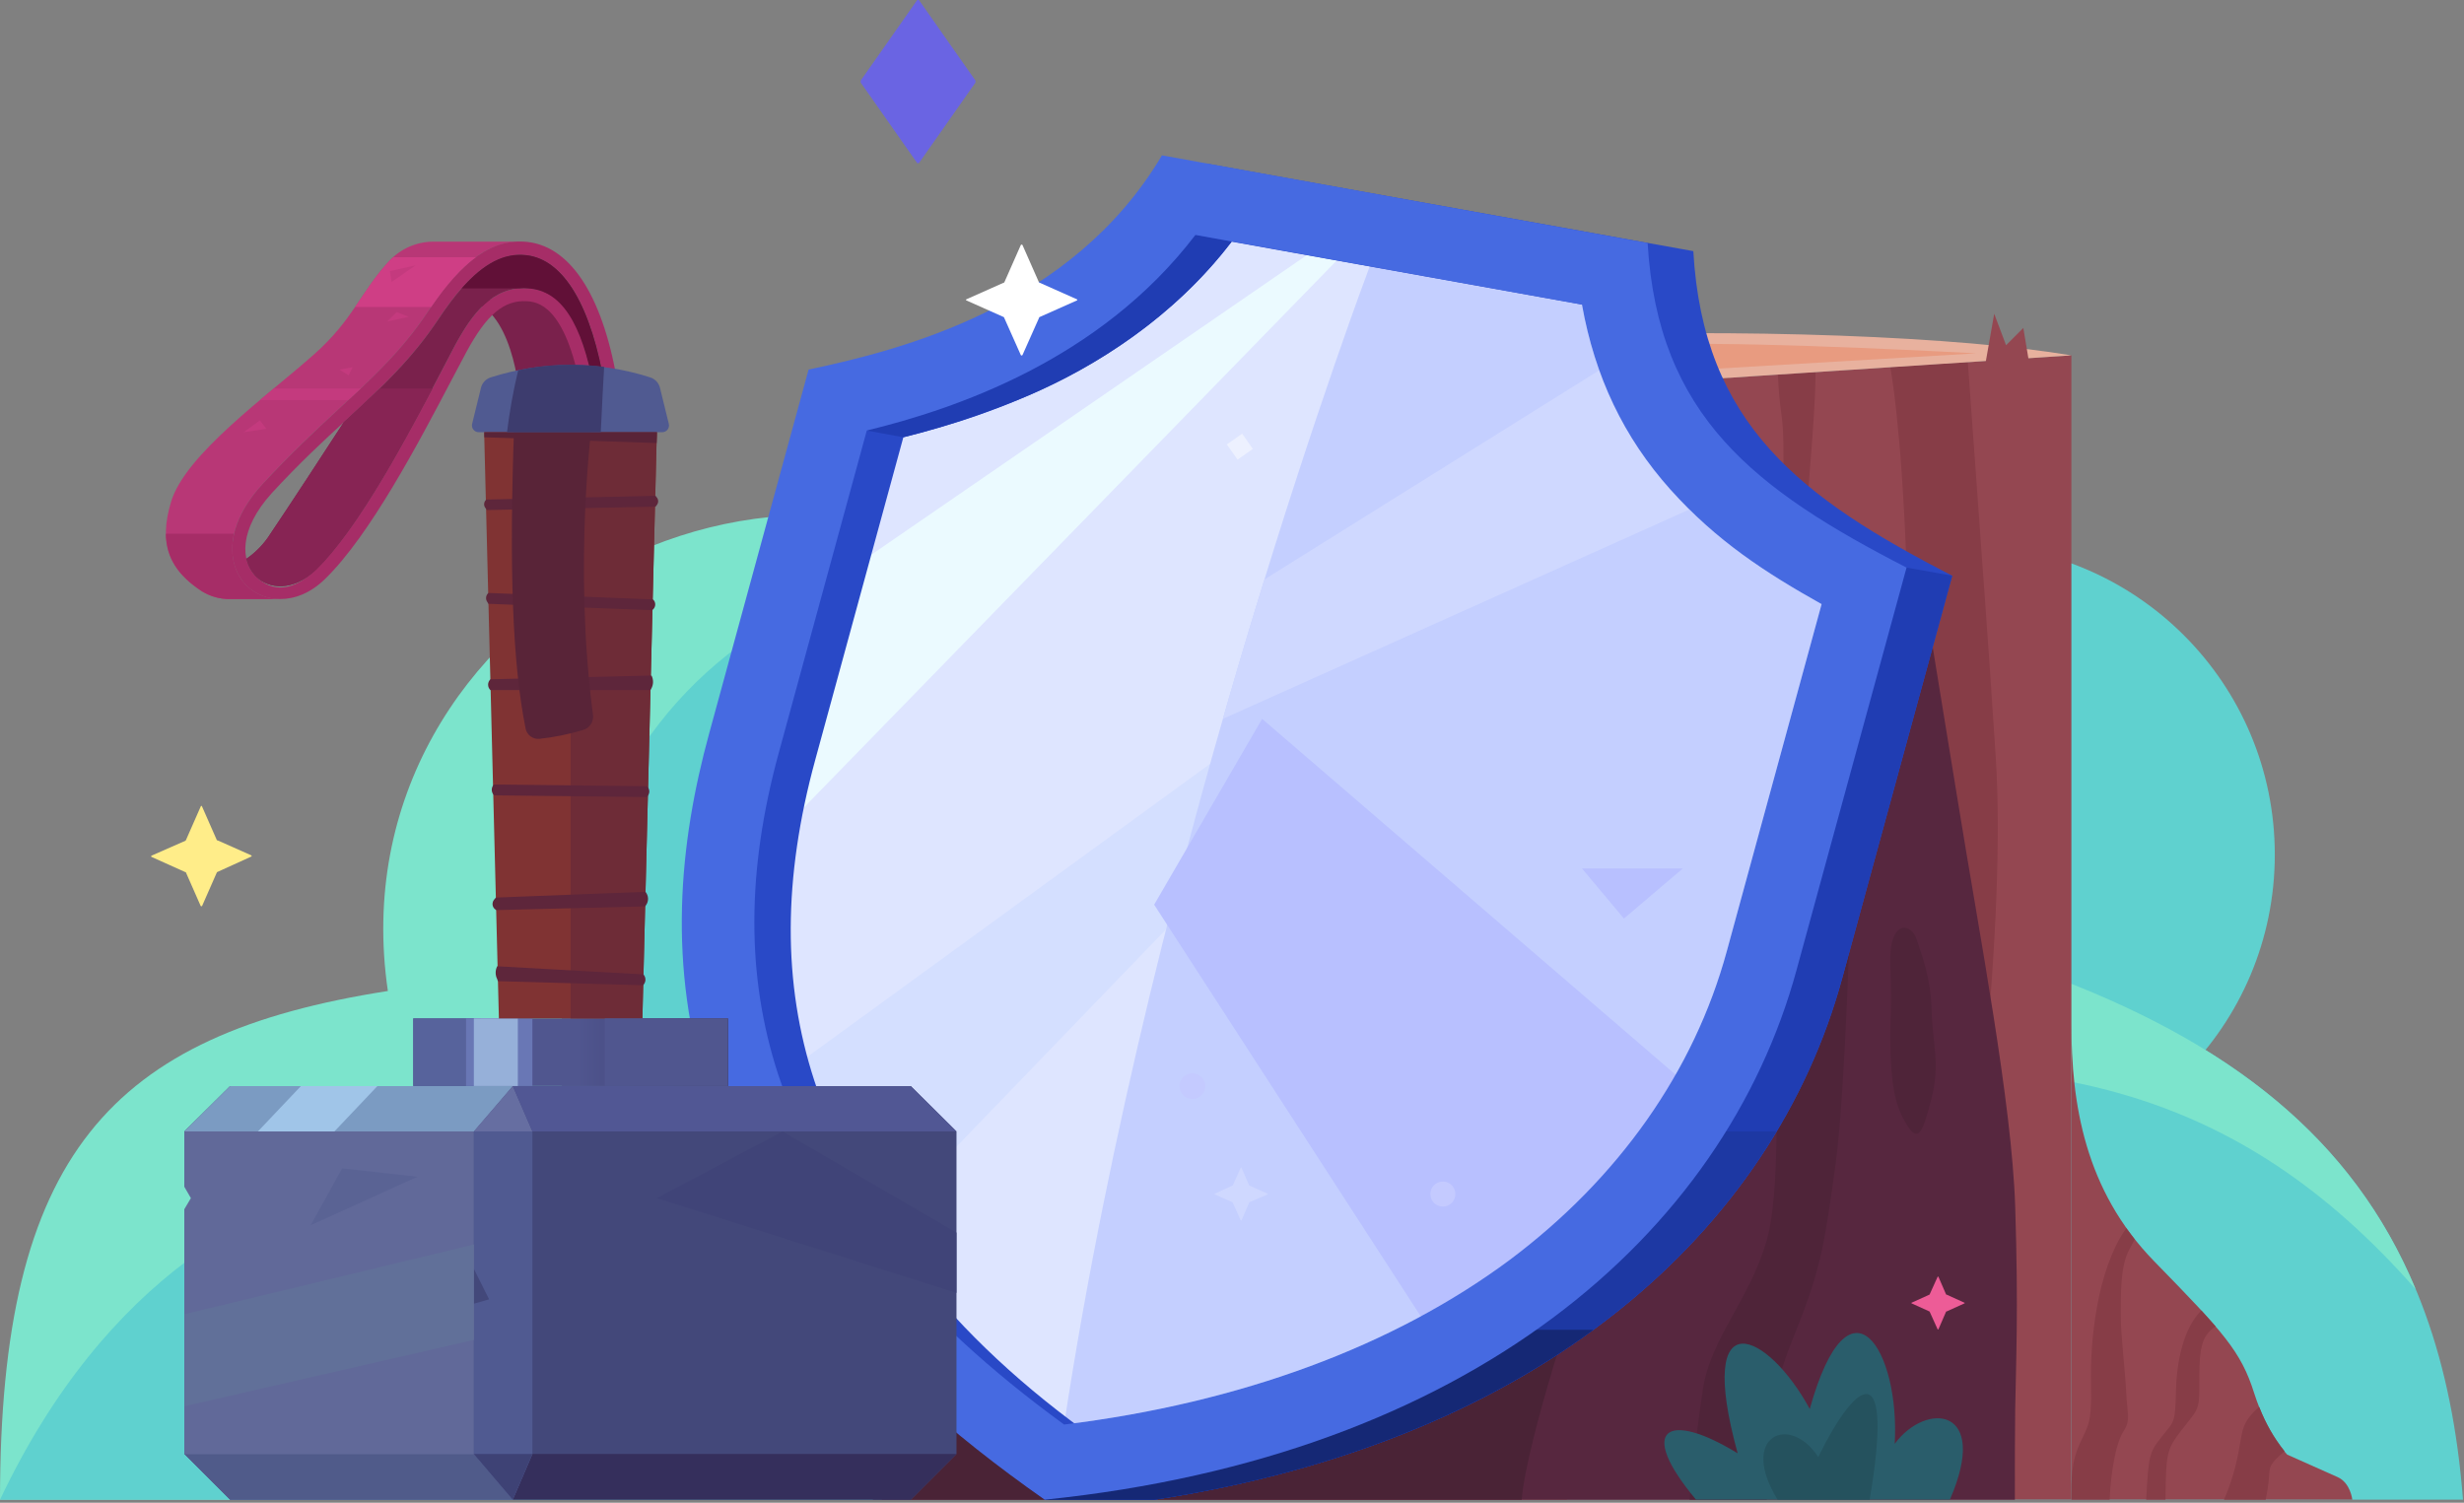 <svg width="728" height="444" xmlns="http://www.w3.org/2000/svg">
 <rect width="100%" height="100%" fill="#808080" stroke="none"/>
 <defs>
  <linearGradient y2="0.499" x2="0.861" y1="0.499" x1="0.094" id="paint0_linear">
   <stop stop-color="#50568F"/>
   <stop stop-color="#3C3C70" offset="1"/>
  </linearGradient>
  <linearGradient y2="310.87" x2="199.98" y1="310.87" x1="163.32" id="paint1_linear">
   <stop stop-color="#50568F"/>
   <stop stop-color="#3C3C70" offset="1"/>
  </linearGradient>
 </defs>
 <g>
  <title>Layer 1</title>
  <path id="svg_1" fill="#5FD1CF" d="m580.5,344.1c50.59,0 91.6,-41.011 91.6,-91.6c0,-50.589 -41.01,-91.6 -91.6,-91.6c-50.589,0 -91.6,41.011 -91.6,91.6c0,50.589 41.011,91.6 91.6,91.6z"/>
  <path id="svg_2" fill="#7CE4CC" d="m114.6,292.8c-82.1,12.8 -114.6,48.6 -114.6,150.3l319.5,0l0,-259.5c-82.5,-76.2 -221.5,-3.9 -204.9,109.2z"/>
  <path id="svg_3" fill="#5FD1CF" d="m0,443.1c62.8,-132.2 184.7,-95.3 184.7,-95.3c-48,-94.9 25.2,-194 129.7,-180.1l55,275.4l-369.4,0z"/>
  <path id="svg_4" fill="#5FD1CF" d="m727.7,443.1c-6.3,-82.1 -46.5,-127.2 -124.3,-155.7c-12.4,-104.8 -93.3,-109.5 -140.4,-89l0,244.7l264.7,0z"/>
  <path id="svg_5" fill="#7CE4CC" d="m603.4,287.4c-10.9,-92.2 -74.9,-106.9 -122.2,-95.2c34.5,75.4 33.2,126.6 33.2,126.6c88.2,-10.7 146.6,2.2 199.3,62.1c-18.5,-44.5 -54.9,-73.2 -110.3,-93.5z"/>
  <path id="svg_6" fill="#944751" d="m260.601,443.1l351.4,0l0,-338.1l-351.4,23l0,315.1z"/>
  <path id="svg_7" fill="#873D47" d="m536.401,110c0.1,13.2 -3.7,51.4 -4.8,65.2c-1.1,13.8 -5.2,11.3 -5.2,-7.5c0,-18.8 1.2,-36.1 0,-44.7c-0.589,-4.077 -0.957,-8.183 -1.1,-12.3l11.1,-0.7z"/>
  <path id="svg_8" fill="#873D47" d="m586.2,316.2c-3.7,36.2 -14,21.7 -9.4,-20c4.6,-41.7 -12,-86 -13.5,-128.5c-1.5,-42.5 -4.8,-59.2 -4.8,-59.2l22.9,-1.5c3.8,52.2 7,96.4 8.3,117.4c1.4,22.9 0.1,55.6 -3.5,91.8z"/>
  <path id="svg_9" fill="#E8B19E" d="m612.001,105c-65.3,-10.9 -251.7,-11.3 -351.4,23l351.4,-23z"/>
  <path id="svg_10" fill="#E89B80" d="m499.201,109.4l84.7,-5c0,0 -62.2,-3.4 -88.8,-2.7l4.1,7.7z"/>
  <path id="svg_11" fill="#57273F" d="m595.401,416.4c-0.1,6.1 -0.1,17 -0.1,26.7l-334.7,0l0,-253.9l310.1,0l7.7,47.2c6.5,40.2 16,89.3 17,120.1c1,30.8 0.2,46.9 0,59.9z"/>
  <path id="svg_12" fill="#4A2336" d="m449.6,443.1c1.4,-17.6 17.8,-66 17.8,-66l-209.5,0l0,66l191.7,0z"/>
  <path id="svg_13" fill="#4F2439" d="m522,443.1c0,-32.1 5,-40.2 10.4,-54.4c5.4,-14.2 6.8,-21.7 9.9,-44.5c3.1,-22.8 4.5,-80.2 4.5,-80.2l-21.9,0c-1,44.3 2.1,84.8 -2.9,102.4c-5,17.6 -16.6,28.9 -18.9,44.2c-2.3,15.3 -3.9,32.5 -3.9,32.5l22.8,0z"/>
  <path id="svg_14" fill="#ED5C97" d="m575.101,387.5l5.3,-2.4c0.1,0 0.1,-0.2 0,-0.2l-5.3,-2.4l-0.1,0l-2.3,-5.3l-0.2,0l-2.4,5.3l-5.3,2.4c-0.1,0 -0.1,0.2 0,0.2l5.3,2.4l2.4,5.3l0.2,0l2.3,-5.3l0.1,0z"/>
  <path id="svg_15" fill="#944751" d="m612,302.5c0,23.5 3.9,49.1 24.5,70.2c20.6,21.1 25.6,26.6 29.5,38.9c3.9,12.3 9.8,18.2 9.8,18.2l14.8,6.6c3.9,1.7 4.4,6.7 4.4,6.7l-83,0l0,-140.6z"/>
  <path id="svg_16" fill="#873D47" d="m628.8,369.8c-2.3,4.7 -2.2,12.6 -2.2,18.9c0,6.3 1.3,16.3 1.6,22.8c0.3,6.5 1.4,8 -0.8,11.4c-2.2,3.4 -3.7,11.5 -4.1,20.2l-11.3,0c0,-6.7 0,-11 2.4,-16.4c2.4,-5.4 3.7,-5.6 3.4,-17.8c-0.3,-12.2 1.6,-33.5 10.4,-46l2.5,3.3l-1.9,3.6z"/>
  <path id="svg_17" fill="#873D47" d="m639.801,443.1c0.2,-13.2 0.1,-14.6 4.7,-20.5c4.6,-5.9 5.3,-5.9 5.3,-12.1c0,-6.2 -0.2,-12.8 2.1,-16c0.716,-1.039 1.634,-1.923 2.7,-2.6l-4.2,-4.7c-5.3,5.2 -7.3,15.1 -7.5,23.7c-0.2,10.1 -0.7,9.1 -4.3,13.7c-3.6,4.6 -3.8,5.4 -4.5,18.5l5.7,0z"/>
  <path id="svg_18" fill="#873D47" d="m669.401,443.1c0.488,-2.208 0.822,-4.446 1,-6.7c0.2,-3 0,-3.8 4.6,-7.6c-3.161,-3.954 -5.691,-8.373 -7.5,-13.1c-5.2,4.4 -4.9,7.2 -5.8,11.5c-0.859,5.472 -2.405,10.814 -4.6,15.9l12.3,0z"/>
  <path id="svg_19" fill="#4F2439" d="m558.5,307.7c0.2,12.8 1.3,18.8 4.8,24.5c3.5,5.7 4.8,2.4 7.4,-7.8c2.6,-10.2 0.3,-15.7 0,-25.9c-0.3,-10.2 -2.8,-15.7 -4.4,-20.9c-1.6,-5.2 -8.3,-5.9 -7.8,7.3c0.5,13.2 -0.1,17.2 0,22.8z"/>
  <path id="svg_20" fill="#944751" d="m586.4,108.6l2.8,-15.9l3.5,9.3l5.1,-5.1l1.8,10.8l-13.2,0.9z"/>
  <path id="svg_21" fill="#2A5D6B" d="m576.1,443.1c12,-27.6 -7.1,-29 -16.3,-16.5c1.6,-27.6 -13.4,-52.2 -25.1,-10.3c-12.3,-22.7 -34,-33.1 -21.3,13.1c-20.9,-12.8 -29.9,-7.3 -12.3,13.7l75,0z"/>
  <path id="svg_22" fill="#25525E" d="m525.201,443.1c-11.6,-18.8 3.6,-25.6 12,-12.6c12,-24.3 22.3,-29.3 15.2,12.6l-27.2,0z"/>
  <path id="svg_23" fill="#DEE5FF" d="m243.699,113.8l-28.4,103.9c-16.8,61.9 -14.8,141.6 95.8,218.7c121.2,-12.5 194,-75.4 214.7,-151.2l31.4,-114.9c-43.2,-22.2 -71.1,-43.2 -73.9,-92.7l-138.7,-24.9c-25.7,43.3 -74.5,55.4 -100.9,61.1z"/>
  <path id="svg_24" fill="#D4DFFF" d="m236.7,313.6l134.7,-98l0,31.1l-113.3,117.5l-21.4,-50.6z"/>
  <path id="svg_25" fill="#EBFAFF" d="m214.5,220.9c-4.225,15.8 -6.541,32.049 -6.9,48.4l198.9,-204.2l-11.7,4.3l-161.2,110.9l-19.1,40.6z"/>
  <path id="svg_26" fill="#C4CFFF" d="m538.199,178.5l-28,102.5c-9.7,35.6 -32,67.2 -64.2,91.3c-34.2,25.4 -79.5,42.2 -131.6,48.6c26.5,-173.8 90.3,-342.2 90.3,-342.2l62.7,11.3c3.8,21.3 12.4,39.3 26.1,54.6c13.7,15.3 28.3,24.7 44.7,33.9z"/>
  <path id="svg_27" fill="#B8C0FF" d="m341,267.3l85.3,131.7l78.6,-73l-132,-113.6l-31.9,54.9z"/>
  <path id="svg_28" fill="#CFD8FF" d="m373.6,171.2c-4,12.7 -8.1,26.5 -12.3,41.2l137.9,-61.9c-2,-1.9 -3.9,-3.9 -5.7,-5.9c-9.224,-10.255 -16.357,-22.212 -21,-35.2l-98.9,61.8z"/>
  <path id="svg_29" fill="#2949C7" d="m500.299,74.2l-143.5,-25.8c-26.6,44.8 -77.2,57.4 -104.4,63.3l-29.399,107.5c-17.3,63.4 -25.5,144.9 85.7,223.9l32.4,0c114.1,-17.2 182.9,-79.7 203.199,-154.1c21.4,-78.4 32.5,-118.9 32.5,-118.9c-44.7,-23 -73.6,-44.7 -76.5,-95.9zm23.401,209.2c-9.8,35.7 -32.001,67.2 -64.201,91.3c-34.2,25.4 -86.799,41.7 -138.899,48.2c-44,-32 -67.9,-66.8 -80,-103.6c-9.4,-28.8 -9.301,-59.8 0.299,-94.9l26,-95.2c25.8,-6.4 68.6,-20.7 97,-57.8l117.001,21c3.8,21.4 12.4,39.3 26.1,54.6c13.7,15.3 28.3,24.7 44.7,33.9l-28,102.5z"/>
  <path id="svg_30" fill="#203DB3" d="m363.9,71.4l-10.7,-2l-97.1,57.8l10.8,2c12.668,-3.169 25.072,-7.314 37.1,-12.4c19.5,-8.3 42.9,-23.1 59.9,-45.4z"/>
  <path id="svg_31" fill="#203DB3" d="m544.3,289c21.4,-78.4 32.5,-118.9 32.5,-118.9l-13.5,-2.4l-12,13l0.4,0.2l-28,102.5c-9.8,35.7 -32,67.2 -64.2,91.3c-32.2,24.1 -81.7,40.1 -131.2,47.1l-19.6,21.3l32.4,0c114.1,-17.2 182.9,-79.7 203.2,-154.1z"/>
  <path id="svg_32" fill="#1D38A3" d="m499.4,334.3c-11.128,15.451 -24.588,29.08 -39.9,40.4c-32.5,24.2 -81.7,40.1 -131.2,47.1l-19.6,21.3l32.4,0c90,-13.6 151.7,-55.3 183.8,-108.8l-25.5,0z"/>
  <path id="svg_33" fill="#152875" d="m429,392.9c-29.3,14.1 -64.9,23.8 -100.7,28.9l-19.6,21.3l32.4,0c53.2,-8 96.5,-25.9 129.7,-50.2l-41.8,0z"/>
  <path id="svg_34" fill="#466AE1" d="m486.8,71.8l-143.5,-25.9c-26.6,44.9 -77.1,57.5 -104.4,63.3l-29.4,107.6c-17.5,64 -15.4,146.5 99.2,226.3c125.4,-12.9 200.7,-78.1 222.1,-156.5c21.4,-78.4 32.5,-118.9 32.5,-118.9c-44.7,-23 -73.5,-44.7 -76.5,-95.9zm23.4,209.2c-9.7,35.6 -32,67.2 -64.2,91.3c-34.2,25.4 -79.5,42.2 -131.6,48.6c-44,-32 -72.4,-66.8 -84.5,-103.5c-9.4,-28.8 -9.4,-59.9 0.2,-95l26,-95.2c25.8,-6.3 68.7,-20.6 97.1,-57.8l114.2,20.6c3.8,21.3 12.4,39.3 26.1,54.6c13.7,15.3 28.3,24.7 44.7,33.9l-28,102.5z"/>
  <path id="svg_36" fill="#CFD8FF" d="m369.199,355.2l5.3,-2.3c0.1,-0.1 0.1,-0.2 0,-0.2l-5.3,-2.4l-0.1,0l-2.3,-5.3c-0.1,-0.1 -0.2,-0.1 -0.2,0l-2.4,5.3l-0.1,0l-5.2,2.4c-0.1,0 -0.1,0.1 0,0.2l5.2,2.3c0.013,0 0.026,0.002 0.038,0.007c0.013,0.005 0.024,0.013 0.033,0.022c0.009,0.009 0.017,0.02 0.022,0.033c0.005,0.012 0.007,0.025 0.007,0.038l2.4,5.3l0.2,0l2.3,-5.3l0.1,-0.1z"/>
  <path id="svg_37" fill="#B8C0FF" d="m479.799,271.4l-12.4,-14.8l29.8,0l-17.4,14.8z"/>
  <path id="svg_38" fill="#C4CAFF" d="m426.3,356.5c2.043,0 3.7,-1.657 3.7,-3.7c0,-2.044 -1.657,-3.7 -3.7,-3.7c-2.044,0 -3.7,1.656 -3.7,3.7c0,2.043 1.656,3.7 3.7,3.7z"/>
  <path id="svg_39" fill="#EDF1FF" d="m370.159,132.628l-3.171,-4.494l-4.51,3.182l3.17,4.494l4.511,-3.182z"/>
  <path id="svg_40" fill="#C4CAFF" d="m352.3,324.7c2.099,0 3.8,-1.701 3.8,-3.8c0,-2.099 -1.701,-3.8 -3.8,-3.8c-2.099,0 -3.8,1.701 -3.8,3.8c0,2.099 1.701,3.8 3.8,3.8z"/>
  <path id="svg_41" fill="#50568F" d="m215.1,300.9l-93,0l0,19.97l93,0l0,-19.97z"/>
  <path id="svg_42" fill="url(#paint0_linear)" d="m215.1,300.9l-49.1,0l0,19.97l49.1,0l0,-19.97z"/>
  <path id="svg_43" fill="#57639C" d="m142.1,300.9l-20,0l0,19.97l20,0l0,-19.97z"/>
  <path id="svg_44" fill="#6977B5" d="m157.3,300.9l-19.6,0l0,19.97l19.6,0l0,-19.97z"/>
  <path id="svg_45" fill="#96B0D9" d="m153,300.9l-13,0l0,19.97l13,0l0,-19.97z"/>
  <path id="svg_46" fill="#803333" d="m194.4,114l-51.7,0l4.7,186.9l42.4,0l4.6,-186.9z"/>
  <path id="svg_47" fill="#6E2C37" d="m189.8,300.9l4.3,-174.9l-25.5,0l0,174.9l21.2,0z"/>
  <path id="svg_48" fill="#5E263B" d="m143.9,150.7l49.8,-1l0.3,-0.4c0.311,-0.348 0.474,-0.804 0.455,-1.27c-0.018,-0.467 -0.218,-0.908 -0.555,-1.23l-0.2,-0.3l-50,1.1c-0.189,0.154 -0.345,0.345 -0.458,0.561c-0.113,0.216 -0.181,0.453 -0.2,0.696c-0.018,0.243 0.013,0.488 0.091,0.719c0.079,0.23 0.204,0.443 0.367,0.624l0.4,0.5z"/>
  <path id="svg_49" fill="#5E263B" d="m144.3,178.4l48.4,1.9l0.4,-0.4c0.299,-0.343 0.471,-0.778 0.49,-1.232c0.018,-0.455 -0.12,-0.902 -0.39,-1.268l-0.3,-0.3l-48.6,-1.9c-0.38,0.33 -0.623,0.791 -0.678,1.291c-0.056,0.501 0.079,1.004 0.378,1.409l0.3,0.5z"/>
  <path id="svg_50" fill="#5E263B" d="m192.2,203.9l-47.3,0c-0.218,-0.206 -0.392,-0.454 -0.51,-0.729c-0.119,-0.275 -0.18,-0.571 -0.18,-0.871c0,-0.3 0.061,-0.596 0.18,-0.871c0.118,-0.275 0.292,-0.523 0.51,-0.729l0,0l47.5,-1.1l0.1,0c0.309,0.607 0.461,1.282 0.444,1.963c-0.018,0.681 -0.205,1.346 -0.544,1.937l-0.2,0.4z"/>
  <path id="svg_51" fill="#592438" d="m151.9,126c-1.5,41.7 -0.5,70 3.4,89.3c0.193,0.918 0.718,1.732 1.475,2.286c0.757,0.554 1.692,0.808 2.625,0.714c4.337,-0.475 8.621,-1.345 12.8,-2.6c0.961,-0.258 1.795,-0.857 2.347,-1.685c0.552,-0.828 0.784,-1.829 0.653,-2.815c-5.9,-44.7 -0.2,-87 -0.2,-87l-23.1,1.8z"/>
  <path id="svg_52" fill="#43487A" d="m269.1,320.9l-201.1,0l-13.5,13.4l0,95.3l13.5,13.5l201.1,0l13.5,-13.5l0,-95.3l-13.5,-13.4z"/>
  <path id="svg_53" fill="#616999" d="m151.5,320.9l-83.5,0l-13.5,13.4l0,95.3l13.5,13.5l83.5,0l-11.5,-13.5l0,-95.3l11.5,-13.4z"/>
  <path id="svg_54" fill="#505B8A" d="m54.5,429.6l85.5,0l11.5,13.5l-83.5,0l-13.5,-13.5z"/>
  <path id="svg_55" fill="#352F5C" d="m157.3,429.6l125.3,0l-13.5,13.5l-117.6,0l5.8,-13.5z"/>
  <path id="svg_56" fill="#616999" d="m139.9,334.3l-85.4,0l0,95.32l85.4,0l0,-95.32z"/>
  <path id="svg_57" fill="#505A91" d="m151.5,320.9l-11.5,13.4l0,95.3l11.5,13.5l5.8,-13.5l0,-95.3l-5.8,-13.4z"/>
  <path id="svg_58" fill="#3E4275" d="m157.3,429.6l-17.3,0l11.5,13.5l5.8,-13.5z"/>
  <path id="svg_59" fill="url(#paint1_linear)" d="m215,300.9l-36.3,0l0,19.97l36.3,0l0,-19.97z"/>
  <path id="svg_60" fill="#7B9BC2" d="m151.5,320.9l-11.5,13.4l-85.5,0l13.5,-13.4l83.5,0z"/>
  <path id="svg_61" fill="#666EA1" d="m140,334.3l17.3,0l-5.8,-13.4l-11.5,13.4z"/>
  <path id="svg_62" fill="#515794" d="m157.3,334.3l125.3,0l-13.5,-13.4l-117.6,0l5.8,13.4z"/>
  <path id="svg_63" fill="#7A214C" d="m139.9,89.2c12.5,4.2 13.9,30.3 13.9,30.3l23,0l-9.8,-34.1l-27.1,3.8z"/>
  <path id="svg_64" fill="#B83776" d="m153.6,71.4c-9.3,0 -17.7,6.4 -27,20.4c-7.7,11.7 -16.5,19.8 -26.7,29.2c-6.7,6.2 -14.4,13.3 -22.4,22.1c-11.5,12.6 -10.5,24.2 -4.5,30.1c2.655,2.482 6.166,3.844 9.8,3.8l-15,0c-2.939,0.008 -5.819,-0.824 -8.3,-2.4c-9.4,-6.2 -12.7,-13.8 -9,-26.2c4.1,-14.1 28.7,-31.6 42.4,-43.8c11.5,-10.2 13.8,-18.6 22.3,-27.7c1.666,-1.742 3.669,-3.128 5.886,-4.074c2.217,-0.945 4.604,-1.431 7.014,-1.426l25.5,0z"/>
  <path id="svg_65" fill="#A62D67" d="m82.8,177c-3.634,0.044 -7.145,-1.318 -9.8,-3.8c-6,-5.9 -7,-17.5 4.5,-30.1c8.1,-8.8 15.7,-15.9 22.4,-22.1c10.2,-9.4 19,-17.5 26.7,-29.2c10.1,-15.2 19.2,-21.5 29.4,-20.3c13.1,1.6 22.6,16.9 26.7,43.3c0.058,0.251 0.062,0.512 0.011,0.765c-0.052,0.253 -0.157,0.492 -0.309,0.7c-0.151,0.209 -0.346,0.382 -0.571,0.509c-0.224,0.127 -0.474,0.204 -0.731,0.226c-0.25,0.043 -0.506,0.035 -0.752,-0.023c-0.247,-0.058 -0.48,-0.164 -0.685,-0.313c-0.205,-0.149 -0.378,-0.338 -0.509,-0.555c-0.131,-0.217 -0.217,-0.458 -0.254,-0.709c-3.8,-24.5 -12.1,-38.7 -23.3,-40c-8.6,-1 -16.6,4.7 -25.8,18.5c-8,12.1 -16.9,20.4 -27.3,30c-7,6.4 -14.2,13.1 -22.2,21.8c-9.7,10.7 -9.3,20.1 -4.6,24.7c4.7,4.6 10.8,4.5 17.6,-2.1c12.9,-12.4 27.2,-39.7 36.7,-57.8l4.4,-8.4c5,-9.2 11,-17.6 21.6,-16.9c10.6,0.7 15.9,10 19.5,29.6c0.046,0.249 0.043,0.506 -0.011,0.754c-0.053,0.248 -0.154,0.483 -0.298,0.692c-0.144,0.209 -0.327,0.387 -0.54,0.525c-0.213,0.138 -0.451,0.233 -0.701,0.279c-0.249,0.046 -0.505,0.042 -0.754,-0.011c-0.248,-0.053 -0.483,-0.154 -0.692,-0.298c-0.209,-0.144 -0.387,-0.328 -0.525,-0.541c-0.138,-0.212 -0.233,-0.451 -0.279,-0.7c-4.7,-25.7 -13.2,-26.3 -16,-26.5c-6.8,-0.4 -11.9,3.9 -17.9,15l-4.4,8.3c-9.6,18.3 -24.1,45.9 -37.4,58.8c-4.3,4.2 -9,5.9 -13.2,5.9z"/>
  <path id="svg_66" fill="#7A214C" d="m178.8,114.8c-3.9,-24.1 -12.1,-38.1 -23.2,-39.4c-8.6,-1 -16.6,4.7 -25.8,18.5c-8,12.1 -16.9,20.4 -27.3,30l-0.9,0.8c-5.9,9.1 -16.5,25.3 -21.7,33c-1.837,2.925 -4.253,5.444 -7.1,7.4l0,0c0.453,2.003 1.458,3.839 2.9,5.3c3.7,3.6 10.8,4.5 17.6,-2c12.9,-12.5 27.2,-39.8 36.7,-57.9l4.4,-8.4c5,-9.2 11,-17.6 21.6,-16.9c10.6,0.7 15.9,10 19.5,29.6l3.3,0l0,0z"/>
  <path id="svg_67" fill="#611037" d="m155.6,75.4c-6.5,-0.8 -12.6,2.3 -19.2,9.8l17.2,0c0.797,-0.1 1.604,-0.1 2.4,0c9.7,0.6 15.9,10 19.5,29.6l3.3,0c-3.9,-24.1 -12.1,-38.1 -23.2,-39.4z"/>
  <path id="svg_68" fill="#872454" d="m112.2,114.8l-9.7,9.1l-0.9,0.8c-5.9,9.1 -16.5,25.3 -21.7,33c-1.837,2.926 -4.253,5.444 -7.1,7.4l0,0c0.453,2.003 1.458,3.839 2.9,5.3c3.7,3.6 10.8,4.5 17.6,-2c11.9,-11.6 25.1,-35.8 34.5,-53.6l-15.6,0z"/>
  <path id="svg_69" fill="#CF3E85" d="m116.2,76l-1,0.9c-4.4,4.7 -7.1,9.2 -10.3,13.8l22.5,0c4.534,-6.667 8.934,-11.567 13.2,-14.7l-24.4,0z"/>
  <path id="svg_70" fill="#A62D67" d="m49,157.7c0.1,7.2 3.7,12.4 10.5,16.9c2.481,1.576 5.361,2.408 8.3,2.4l15,0c-3.634,0.044 -7.145,-1.318 -9.8,-3.8c-3.6,-3.5 -5.3,-9 -3.9,-15.5l-20.1,0z"/>
  <path id="svg_71" fill="#C43A7E" d="m106.6,114.8l-25.7,0l-4.1,3.4l26.1,0l3.7,-3.4z"/>
  <path id="svg_72" fill="#C43A7E" d="m117.2,92.2l3.6,1.4l-6.4,1.4l2.8,-2.8z"/>
  <path id="svg_73" fill="#C43A7E" d="m76.8,124.2l-4.8,3.5l6.7,-1l-1.9,-2.5z"/>
  <path id="svg_74" fill="#C43A7E" d="m100.3,109.2l2.7,1.7l1.2,-2.4l-3.9,0.7z"/>
  <path id="svg_75" fill="#C43A7E" d="m122.8,78.4l-7.1,4.9l-0.5,-3.2l7.6,-1.7z"/>
  <path id="svg_76" fill="#A0C5E8" d="m88.9,320.9l-12.7,13.4l22.6,0l12.7,-13.4l-22.6,0z"/>
  <path id="svg_77" fill="#505A91" d="m192.1,111.5c-15.317,-4.9 -31.782,-4.9 -47.1,0c-0.71,0.222 -1.351,0.624 -1.859,1.167c-0.508,0.543 -0.867,1.209 -1.041,1.933l-2.6,10.6c-0.078,0.301 -0.084,0.615 -0.019,0.919c0.065,0.304 0.2,0.589 0.394,0.831c0.194,0.243 0.442,0.437 0.724,0.567c0.282,0.13 0.591,0.193 0.901,0.183l54.1,0c0.311,0.01 0.619,-0.053 0.902,-0.183c0.282,-0.13 0.53,-0.324 0.724,-0.567c0.194,-0.242 0.329,-0.527 0.394,-0.831c0.065,-0.304 0.058,-0.618 -0.02,-0.919l-2.6,-10.6c-0.174,-0.724 -0.532,-1.39 -1.04,-1.933c-0.509,-0.543 -1.149,-0.945 -1.86,-1.167l0,0z"/>
  <path id="svg_78" fill="#592438" d="m143.1,129.2l50.9,1.7l0.1,-3.2l-51,0l0,1.5z"/>
  <path id="svg_79" fill="#3D3C6E" d="m153.1,109.4c-1.446,6.033 -2.547,12.142 -3.3,18.3l27.7,0c0.4,-9.1 0.8,-15.4 1,-19.3c-8.462,-1.116 -17.052,-0.778 -25.4,1l0,0z"/>
  <path id="svg_80" fill="#5E263B" d="m147.1,289.9l42.9,1.2c0.429,-0.416 0.679,-0.982 0.698,-1.58c0.018,-0.597 -0.196,-1.178 -0.598,-1.62l0,0l-43.1,-2.4l-0.1,0c-0.299,0.589 -0.455,1.24 -0.455,1.9c0,0.66 0.156,1.311 0.455,1.9l0.2,0.6z"/>
  <path id="svg_81" fill="#5E263B" d="m146.6,268.9l44,-1.1l0.3,-0.4c0.401,-0.581 0.6,-1.279 0.564,-1.984c-0.037,-0.706 -0.305,-1.379 -0.764,-1.916l0,0l-44.2,1.7l-0.5,0.6c-0.324,0.381 -0.494,0.87 -0.475,1.369c0.018,0.5 0.223,0.975 0.575,1.331l0.5,0.4z"/>
  <path id="svg_82" fill="#5E263B" d="m146,235l45.1,0.5l0.3,-0.4c0.284,-0.355 0.439,-0.796 0.439,-1.25c0,-0.454 -0.155,-0.895 -0.439,-1.25l-0.2,-0.3l-45.3,-0.5c-0.33,0.36 -0.537,0.816 -0.591,1.301c-0.054,0.485 0.048,0.975 0.291,1.399l0.4,0.5z"/>
  <path id="svg_83" fill="#43487A" d="m140,374.9l4.5,9l-4.5,1.3l0,-10.3z"/>
  <path id="svg_84" fill="#7CE4CC" d="m53.5,358.9l2.9,-4.9l-2.9,-5l0,9.9z"/>
  <path id="svg_85" fill="#617099" d="m54.5,415.5l85.5,-19.6l0,-28.2l-85.5,20.6l0,27.2z"/>
  <path id="svg_86" fill="#5A6394" d="m101.1,345.2l22.2,2.5l-31.5,14.3l9.3,-16.8z"/>
  <path id="svg_87" fill="#404478" d="m231.2,334.3l51.4,29.9l0,17.8l-88.5,-28l37.1,-19.7z"/>
  <path id="svg_88" fill="#6A64E3" d="m271.501,0l-0.5,0l-16.7,23.8l0,0.6l16.7,23.8l0.5,0l16.7,-23.8l0,-0.6l-16.7,-23.8z"/>
  <path id="svg_89" fill="white" d="m307.1,93.7l11,-4.9c0.053,0 0.104,-0.021 0.142,-0.059c0.037,-0.037 0.058,-0.088 0.058,-0.141c0,-0.053 -0.021,-0.104 -0.058,-0.141c-0.038,-0.037 -0.089,-0.059 -0.142,-0.059l-11,-4.9l-0.1,0l-4.9,-11.1c-0.027,-0.041 -0.064,-0.075 -0.108,-0.099c-0.043,-0.023 -0.092,-0.036 -0.142,-0.036c-0.049,0 -0.098,0.012 -0.141,0.036c-0.044,0.023 -0.081,0.057 -0.109,0.099l-4.9,11.1l-0.1,0l-11,4.9c-0.053,0 -0.104,0.021 -0.141,0.059c-0.038,0.037 -0.059,0.088 -0.059,0.141c0,0.053 0.021,0.104 0.059,0.141c0.037,0.037 0.088,0.059 0.141,0.059l11,4.9c0,0.1 0.1,0.1 0.1,0.2l4.9,11c0.028,0.041 0.065,0.075 0.109,0.099c0.043,0.023 0.092,0.035 0.141,0.035c0.05,0 0.099,-0.012 0.142,-0.035c0.044,-0.024 0.081,-0.058 0.108,-0.099l4.9,-11c0,-0.1 0,-0.1 0.1,-0.2z"/>
  <path id="svg_90" fill="#FFED89" d="m64.3,257.6l9.9,-4.5c0.2,0 0.2,-0.3 0,-0.4l-9.9,-4.4l-0.2,0l-4.4,-10c0,-0.053 -0.021,-0.104 -0.059,-0.141c-0.037,-0.038 -0.088,-0.059 -0.141,-0.059c-0.053,0 -0.104,0.021 -0.141,0.059c-0.037,0.037 -0.059,0.088 -0.059,0.141l-4.4,10c-0.026,0 -0.052,0.011 -0.071,0.029c-0.019,0.019 -0.029,0.045 -0.029,0.071l-10,4.4c-0.2,0.1 -0.2,0.4 0,0.4l10,4.5l0.1,0l4.4,10c0.055,0.049 0.126,0.076 0.2,0.076c0.074,0 0.145,-0.027 0.2,-0.076l4.4,-10l0.2,-0.1z"/>
 </g>
</svg>